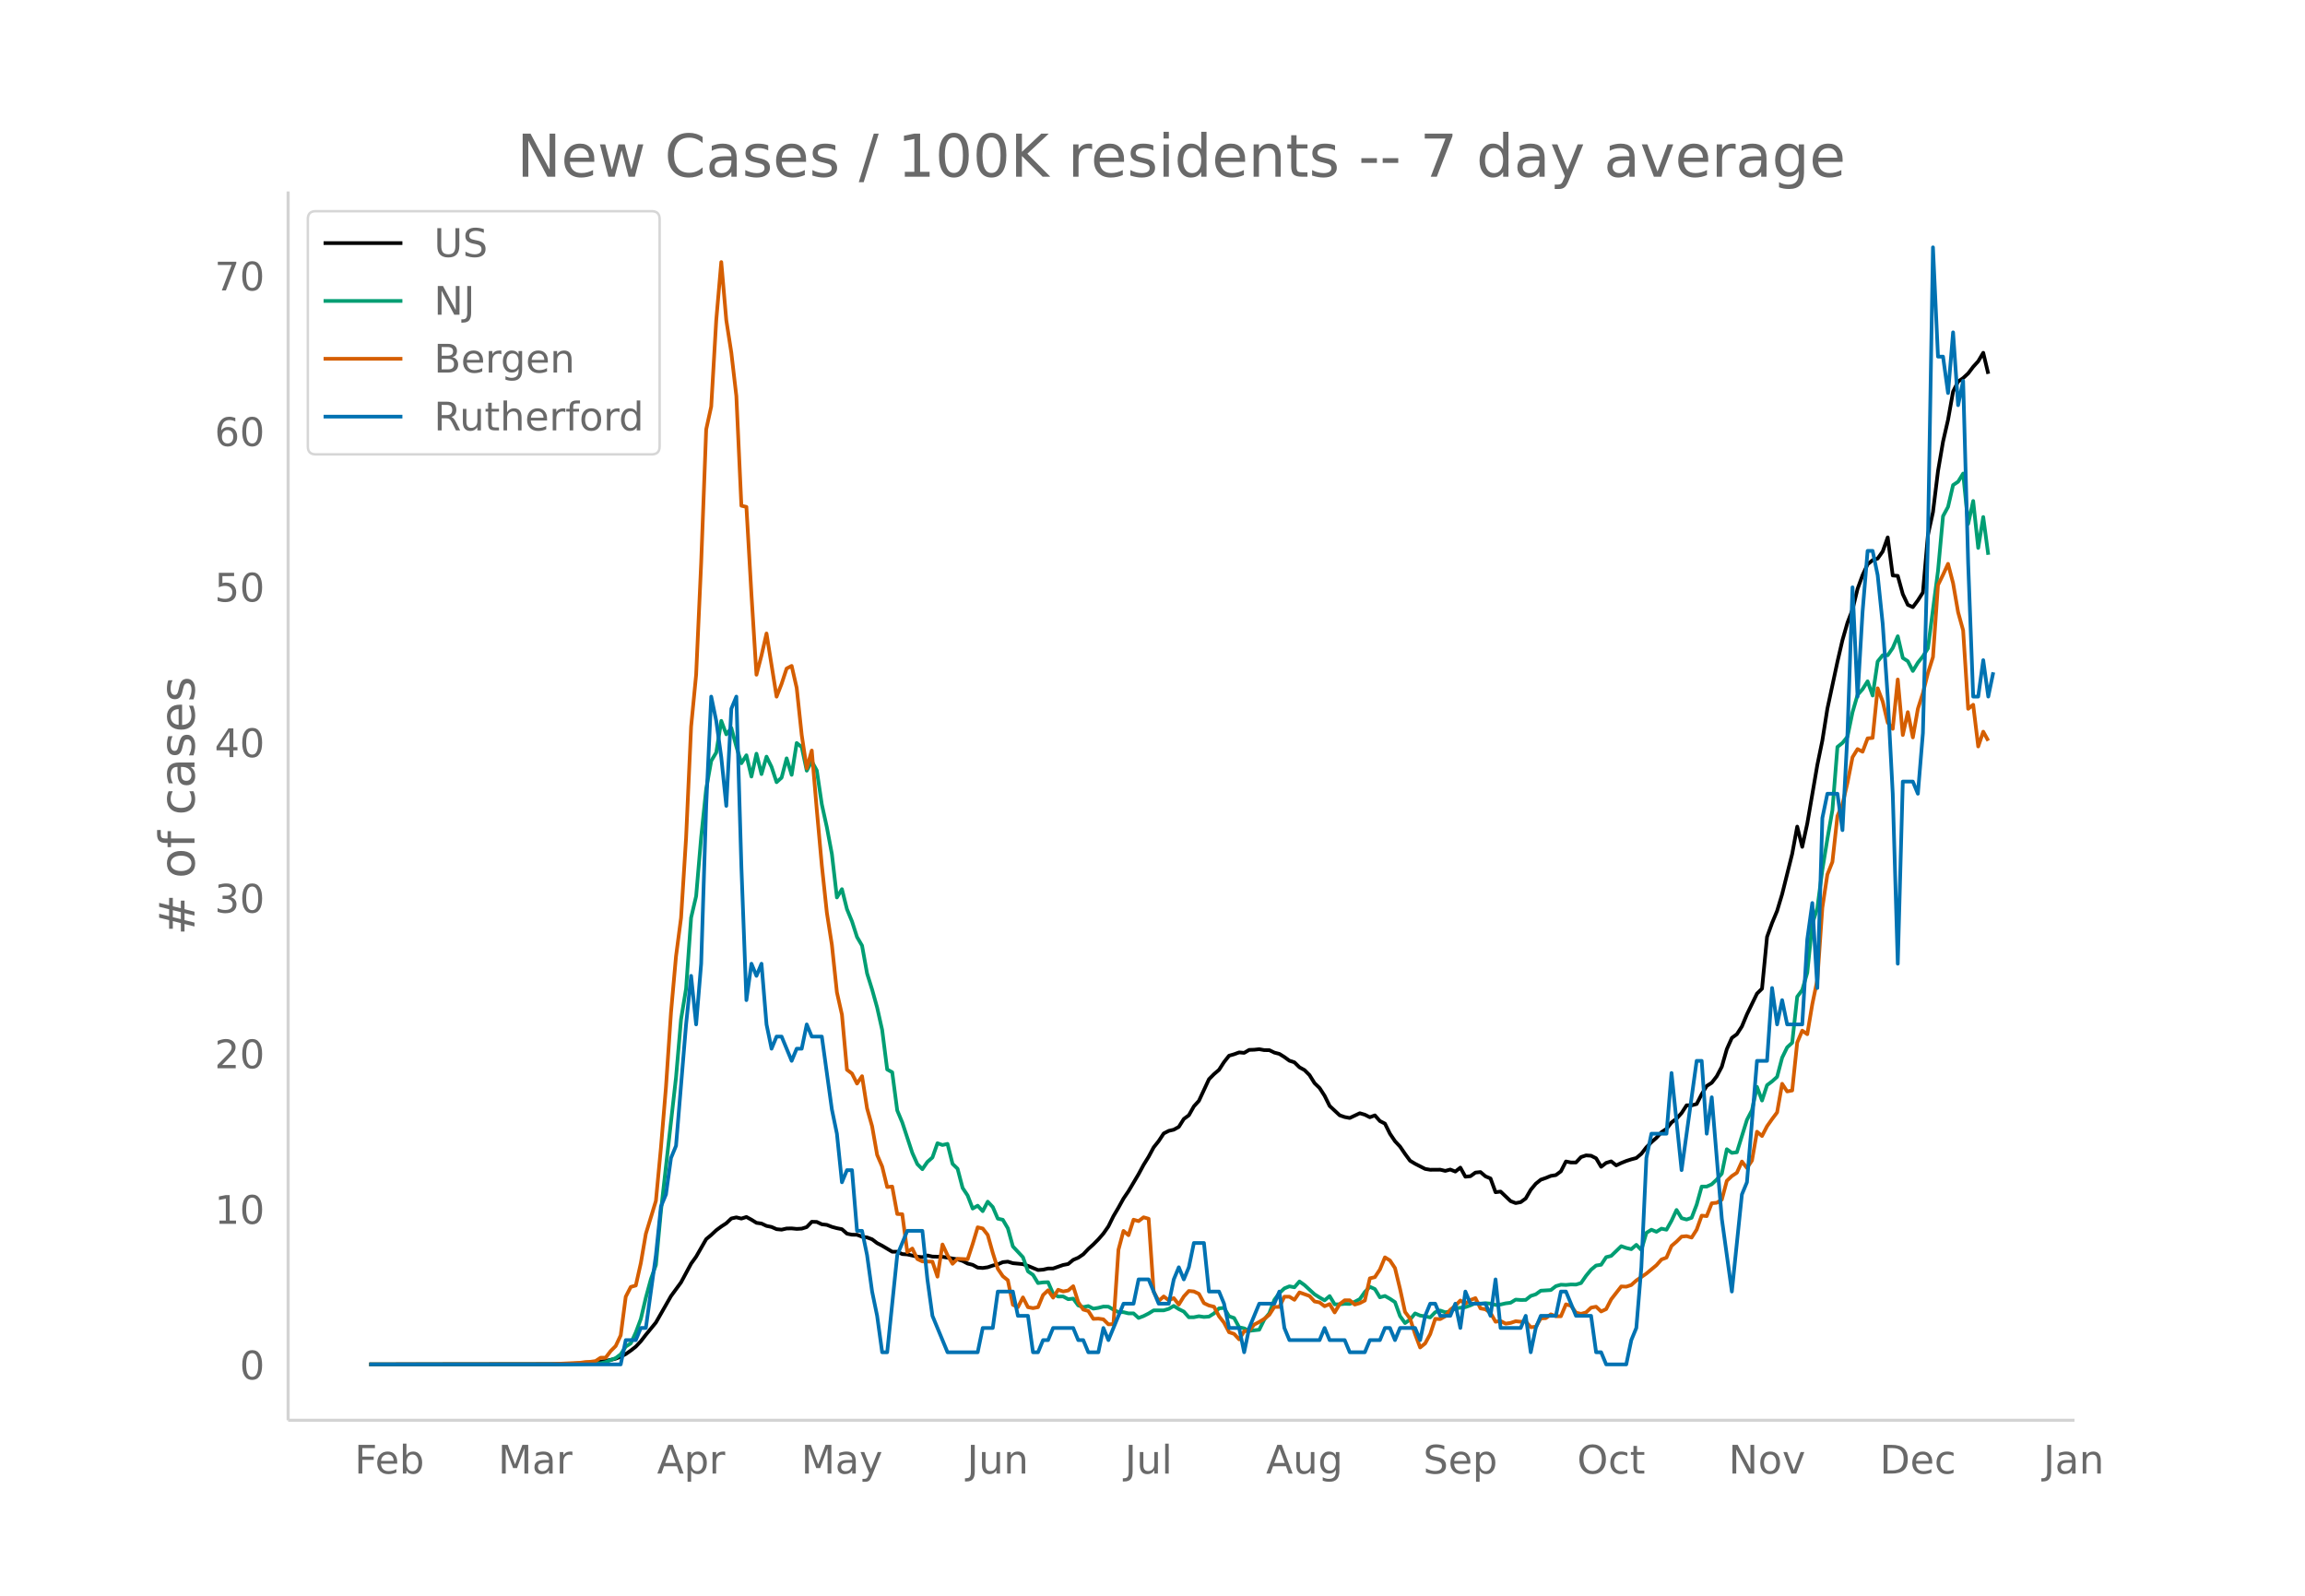 <svg height="864" viewBox="0 0 936 648" width="1248" xmlns="http://www.w3.org/2000/svg" xmlns:xlink="http://www.w3.org/1999/xlink"><defs><style>*{stroke-linecap:butt;stroke-linejoin:round}</style></defs><g id="figure_1"><path d="M0 648h936V0H0z" fill="#fff" id="patch_1"/><g id="axes_1"><path d="M117 576.72h725.4V77.76H117z" fill="none" id="patch_2"/><path clip-path="url(#p8ad9f55511)" d="M149.973 554.04l75.541-.1 10.208-.287 4.084-.28 6.125-.733 4.083-.928 2.041-.788 2.042-1.079 2.042-1.428 2.041-1.594 2.042-2.181 2.042-2.636 4.083-4.975 6.125-10.728 4.083-5.588 4.084-7.588 2.041-2.835 4.084-7.116 2.041-1.701 2.042-1.913 2.042-1.517 2.041-1.32 2.042-1.939 2.042-.454 2.041.492 2.042-.651 2.042 1.107 2.041 1.272 2.042.29 2.041.967 2.042.414 2.042.902 2.041.198 2.042-.469 2.042-.037 2.041.199 2.042-.108 2.042-.63 2.041-2.152 2.042.06 2.042.966 2.041.23 2.042.801 2.042.55 2.041.404 2.042 1.82 2.042.417 2.041.026 2.042.787 2.042.298 2.041.754 2.042 1.552 2.042 1.06 4.083 2.434 2.041-.013 2.042.966 2.042.141 4.083.916 2.042.203 2.041-.7 2.042.461 4.083.093 6.125 1.035 2.042.636 2.042 1.073 2.041.508 2.042 1.123 2.042.161 2.041-.295 2.042-.696 2.042-.503 2.041-.874 2.042-.205 2.042.626 4.083.385 2.042.708 4.083 1.687 2.041-.157 2.042-.464 2.042-.008 4.083-1.43 2.042-.392 2.041-1.682 2.042-.874 2.042-1.38 2.041-2.162 2.042-1.844 2.042-2.066 2.041-2.344 2.042-2.92 2.042-4.152 2.041-3.462 2.042-3.69 2.042-3.008 4.083-6.894 2.042-3.78 2.041-3.297 2.042-3.802 2.042-2.56 2.041-3.094 2.042-1.055 2.042-.474 2.041-1.13 2.042-3.227 2.041-1.499 2.042-3.612 2.042-2.249 4.083-8.775 2.042-2.064 2.041-1.75 2.042-3.16 2.042-2.583 2.041-.577 2.042-.754 2.042.184 2.041-1.203 2.042-.067 2.042-.214 2.041.375 2.042.013 2.042.987 2.041.529 2.042 1.276 2.042 1.486 2.041.666 2.042 2.013 2.042 1.136 2.041 2.031 2.042 3.27 2.042 1.97 2.041 3.157 2.042 4.125 4.083 3.81 2.042.71 2.041.379 4.084-1.937 2.041.6 2.042 1.03 2.042-.75 2.041 2.301 2.042 1.043 2.042 4.107 2.041 3.028 2.042 2.172 2.042 2.996 2.041 2.774 2.042 1.226 4.083 2.091 2.042.345 4.083-.032 2.042.484 2.042-.54 2.041.82 2.042-1.604 2.042 3.687 2.041-.194 2.042-1.482 2.041-.214 2.042 1.75 2.042.86 2.041 5.577 2.042-.263 4.083 3.89 2.042.79 2.042-.382 2.041-1.495 2.042-3.522 2.042-2.457 2.041-1.647 2.042-.705 2.042-.836 2.041-.327 2.042-1.53 2.042-3.994 2.041.409 2.042-.014 2.042-2.182 2.041-.688 2.042.143 2.042 1.038 2.041 3.44 2.042-1.574 2.041-.62 2.042 1.63 2.042-.97 2.041-.825 2.042-.658 2.042-.537 2.041-1.717 2.042-2.64 2.042-2.073 2.041-1.783 2.042-2.279 2.042-1.344 2.041-2.612 2.042-1.553 2.042-2.25 2.041-3.155 2.042.02 2.042-.554 2.041-3.977 2.042-3.34 2.042-1.305 2.041-2.645 2.042-3.87 2.042-7.14 2.041-4.568 2.042-1.493 2.042-3.17 2.041-4.897 4.083-8.427 2.042-2.005 2.042-21.02 2.041-5.654 2.042-4.885 2.042-6.808 4.083-16.376 2.042-11.054 2.041 8.207 2.042-9.46 4.083-23.771 2.042-9.932 2.042-12.914 4.083-19.064 2.042-8.807 2.041-7.101 2.042-5.298 2.042-8.386 2.041-5.595 2.042-4.41 2.042-1.668 2.041-.65 2.042-2.878 2.042-5.711 2.041 15.462 2.042.155 2.041 7.409 2.042 4.346 2.042.94 2.041-2.737 2.042-3.224 2.042-23.351 2.041-9.275 2.042-16.629 2.042-11.969 2.041-8.893 2.042-11.458 2.042-4.066 2.041-1.415 2.042-1.88 2.042-2.695 2.041-2.237 2.042-3.455 2.042 8.552h0" fill="none" stroke="#000" stroke-linecap="round" stroke-width="1.5" id="line2d_1"/><path clip-path="url(#p8ad9f55511)" d="M149.973 554.04l81.666-.061 8.167-.234 2.041-.203 2.042.03 2.042-.467 4.083-1.625 2.041-1.535 2.042-3.139 2.042-1.3 2.041-4.44 2.042-5.477 2.042-8.636 2.041-7.539 2.042-5.76 2.042-21.936 6.125-54.234 2.041-23.572 2.042-12.486 2.042-28.774 2.041-8.748 2.042-23.937 2.042-19.609 2.041-11.369 2.042-3.403 2.042-12.863 2.041 5.466 2.042-2.59 2.042 7.558 2.041 6.767 2.042-3.23 2.042 8.645 2.041-9.286 2.042 8.28 2.041-7.081 2.042 4.176 2.042 6.197 2.041-1.849 2.042-7.833 2.042 6.695 2.041-12.923 2.042 1.656 2.042 9.58 2.041-3.8 2.042 3.72 2.042 13.766 2.041 9.276 2.042 10.872 2.042 17.638 2.041-3.363 2.042 8.128 2.042 4.958 2.041 6.35 2.042 3.495 2.042 11.288 2.041 6.533 2.042 7.305 2.042 9.103 2.041 16.053 2.042 1.138 2.041 15.504 2.042 4.877 4.083 12.385 2.042 4.542 2.042 2.052 2.041-2.967 2.042-1.788 2.042-5.78 2.041.72 2.042-.467 2.042 8.118 2.041 1.981 2.042 7.793 2.042 3.068 2.041 5.304 2.042-1.158 2.042 2.215 2.041-3.851 2.042 2.164 2.042 4.724 2.041.458 2.042 3.464 2.042 7.366 4.083 4.37 2.042 5.75 2.041 1.422 2.042 3.333 2.041-.275 2.042-.081 2.042 4.653 2.041 1.179 2.042-.05 2.042 1.127 2.041-.244 2.042 2.774 2.042.67 2.041-.416 2.042 1.046 2.042-.325 2.041-.518 2.042.04 2.042 1.21 2.041 1.016 2.042.01 2.042.498 2.041-.01 2.042 1.859 2.042-.772 2.041-1.047 2.042-1.26h4.083l2.042-.61 2.042-1.208 2.041 1.3 2.042 1.016 2.041 2.306 2.042-.02 2.042-.406 2.041.305 2.042-.153 2.042-1.28 2.041-2.052 2.042-.224 2.042 3.434 2.041.691 2.042 3.76 2.042.446 2.041 1.016 4.084-.457 2.041-4.145 2.042-2.54 2.042-5.446 2.041-2.733 2.042-1.93 2.042-.834 2.041.387 2.042-2.358 2.042 1.463 4.083 3.75 2.042 1.29 2.041 1.158 2.042-1.727 2.041 3.353 2.042.01 2.042-.234 2.041.061 2.042-.894 2.042-1.077 2.041-2.865 2.042-2.134 2.042.915 2.041 3.363 2.042-.549 2.042 1.148 2.041 1.362 2.042 5.649 2.042 2.844 2.041-1.432 2.042-2.49 2.042.885 2.041.294 2.042.447 2.042-2.103 2.041-.69 2.042.71 2.042-.335 2.041-1.26 4.084-.487 2.041-.722 2.042-.924 2.041.244 2.042-.204 2.042.173 2.041.539 2.042-.183 2.042-.468 2.041-.254 2.042-1.26 2.042.143 2.041-.02 2.042-1.616 2.042-.66 2.041-1.474 4.084-.254 2.041-1.585 2.042-.589 2.042.102 2.041-.204 2.042.051 2.042-.62 2.041-2.936 2.042-2.489 2.042-1.697 2.041-.305 2.042-3.088 2.041-.508 4.084-3.952 2.041.731 2.042.488 2.042-1.758 2.041 2.073 2.042-6.95 2.042-1.27 2.041.843 2.042-1.27 2.042.427 2.041-3.647 2.042-4.37 2.042 3.323 2.041.559 2.042-.711 2.042-5.324 2.041-7.346h2.042l2.042-.935 2.041-1.94 2.042-2.388 2.042-9.906 2.041 1.484 2.042-.244 4.083-13.158 2.042-3.942 2.041-9.459 2.042 5.548 2.042-6.239 2.041-1.544 2.042-1.839 2.042-7.782 2.041-4.186 2.042-1.88 2.042-18.684 2.041-2.744 2.042-7.01 2.042-19.802 2.041-6.431 2.042-15.535 2.042-12.558 2.041-11.694 2.042-25.654 2.042-1.636 2.041-2.53 2.042-9.937 2.042-7.02 2.041-2.327 2.042-3.21 2.042 5.79 2.041-13.837 2.042-2.53 2.042.01 2.041-2.956 2.042-4.766 2.041 8.81 2.042 1.31 2.042 3.972 2.041-3.363 2.042-2.58 2.042-3.251 4.083-31.395 2.042-22.26 2.041-3.79 2.042-8.84 2.042-1.371 2.041-3.323 2.042 20.453 2.042-9.307 2.041 19.06 2.042-12.547 2.042 15.341h0" fill="none" stroke="#009e73" stroke-linecap="round" stroke-width="1.5" id="line2d_2"/><path clip-path="url(#p8ad9f55511)" d="M149.973 554.04l73.5-.097 12.25-.58 2.04-.291 2.043-.097 2.041-.29 2.042-1.356h2.042l2.041-2.71 2.042-2.033 2.041-4.356 2.042-15.683 2.042-3.969 2.041-.58 2.042-9.1 2.042-11.907 4.083-13.36 2.042-21.587 2.041-24.588 2.042-30.3 2.042-22.846 2.041-15.586 2.042-32.43 2.042-45.207 2.041-21.104 2.042-45.304 2.042-54.308 2.041-9.293 2.042-35.044 2.042-23.62 2.041 23.62 2.042 13.166 2.042 17.618 2.041 44.53 2.042.485 2.042 35.527 2.041 32.623 2.042-7.84 2.041-8.907 4.084 25.653 2.041-5.227 2.042-6.196 2.042-1.064 2.041 8.906 2.042 19.167 2.042 13.553 2.041-7.26 2.042 24.104 2.042 22.555 2.041 19.168 2.042 13.068 2.042 19.265 2.041 9.1 2.042 22.361 2.042 1.549 2.041 4.066 2.042-3.001 2.042 13.069 2.041 7.26 2.042 11.616 2.042 4.744 2.041 8.325 2.042-.193 2.041 11.132 2.042.097 2.042 15.392 2.041-1.452 2.042 4.26 2.042.967 4.083.097 2.042 6.099 2.041-13.069 2.042 4.356 2.042 3.485 2.041-2.033 4.084.194 2.041-6.195 2.042-6.777 2.042.484 2.041 2.614 2.042 7.26 2.042 6.486 2.041 3.001 2.042 1.646 2.042 9.97 2.041.969 2.042-3.97 2.042 3.97 2.041.387 2.042-.387 2.041-4.937 2.042-1.936 2.042 3 2.041-3.194 2.042.678 2.042-.388 2.041-1.742 2.042 6.486 2.042 3 2.041.582 2.042 3.194 2.042-.097 2.041.29 2.042 2.034 2.042-.097 2.041-30.203 2.042-7.648 2.042 1.743 2.041-6.293 2.042.581 2.042-1.549 2.041.581 2.042 29.622 2.042 3.776 2.041-1.84 2.042 1.55 2.042-.872 2.041 2.614 2.042-3.291 2.041-2.227 2.042.194 2.042.968 2.041 3.775 2.042.968 2.042.484 2.041 3.872 2.042 2.614 2.042 3.872 2.041.678 2.042 2.226 2.042-3.29 2.041-.194 2.042-2.517 2.042-1.065 2.041-1.259 2.042-1.645 2.042-3.195h2.041l2.042-4.163h2.042l2.041 1.259 2.042-3.001 4.083 1.452 2.042 2.226 2.042.388 2.041 1.549 2.042-.872 2.041 3.389 2.042-3.389 2.042-1.549h2.041l2.042 1.743 2.042-.58 2.041-1.066 2.042-9.003 2.042-.484 2.041-3.097 2.042-4.937 2.042 1.258 2.041 3.098 2.042 8.422 2.042 9.39 2.041 2.71 2.042 6.293 2.042 5.42 2.041-1.645 2.042-3.775 2.042-6.196 2.041.097 2.042-1.162 2.042-2.613 2.041-1.646 2.042-2.13 2.042 1.259 2.041-1.452 2.042-.775 2.041 4.163 2.042.387 2.042 1.452 2.041 3.582 2.042-.29 2.042 1.064 2.041-.29 2.042-.678 2.042.194 2.041-.097 2.042 2.323 2.042-.193 2.041-3.388 2.042-.097 2.042-1.549 2.041.774h2.042l2.042-4.84 2.041.581 2.042 2.807 2.042.484 2.041-.58 2.042-1.937 2.042-.387 2.041 1.936 2.042-.968 2.041-3.969 4.084-5.227 2.041.097 2.042-.678 2.042-1.84 4.083-2.807 4.083-3.388 2.042-2.323 2.042-.775 2.041-4.743 2.042-1.743 2.042-2.032 2.041-.194 2.042.58 2.042-3.194 2.041-5.711 2.042.193 2.042-5.227 2.041-.194 2.042-1.258 2.042-7.648 2.041-1.936 2.042-1.355 2.042-4.55 2.041 2.614 2.042-3.001 2.041-11.714 2.042 1.743 2.042-3.97 2.041-2.903 2.042-2.71 2.042-11.617 2.041 3.097 2.042-.387 2.042-19.458 2.041-4.84 2.042 1.452 2.042-12.197 2.041-9.874 2.042-29.332 2.042-13.456 2.041-5.13 2.042-18.587 2.042-4.84 2.041-8.713 2.042-10.358 2.042-3.292 2.041 1.065 2.042-5.42 2.042-.194 2.041-20.136 2.042 5.324 2.042 8.616 2.041 2.517 2.042-20.039 2.041 22.556 2.042-9.293 2.042 10.261 2.041-11.617 2.042-6.389 2.042-8.131 2.041-6.486 2.042-29.235 2.042-4.163 2.041-4.453 2.042 7.841 2.042 11.81 2.041 7.358 2.042 31.848 2.042-1.645 2.041 16.94 2.042-6.001 2.042 3.678h0" fill="none" stroke="#d55e00" stroke-linecap="round" stroke-width="1.5" id="line2d_3"/><path clip-path="url(#p8ad9f55511)" d="M149.973 554.04h102.082l2.042-9.86h4.083l2.042-4.931h2.042l4.083-29.583 2.042-19.722 2.041-4.93 2.042-14.791 2.042-4.93 4.083-49.305 2.042-19.722 2.041 19.722 2.042-24.652 2.042-64.096 2.041-44.374 2.042 9.861 2.042 14.791 2.041 19.722 2.042-39.443 2.042-4.93 2.041 69.025 2.042 54.235 2.042-14.791 2.041 4.93 2.042-4.93 2.041 24.652 2.042 9.86 2.042-4.93h2.041l4.084 9.861 2.041-4.93h2.042l2.042-9.861 2.041 4.93h4.084l4.083 29.583 2.042 9.86 2.041 19.722 2.042-4.93h2.042l2.041 24.652h2.042l2.042 9.861 2.041 14.791 2.042 9.861 2.042 14.792h2.041l4.083-39.444 4.084-9.86h6.125l2.041 19.721 2.042 14.791 6.125 14.792h12.25l2.042-9.861h4.083l2.042-14.792h6.125l2.041 9.861h4.084l2.041 14.792h2.042l2.041-4.93h2.042l2.042-4.931h8.166l2.042 4.93h2.042l2.041 4.93h4.084l2.041-9.86 2.042 4.93 6.125-14.791h4.083l2.042-9.861h4.083l4.084 9.86h4.083l2.042-9.86 2.041-4.93 2.042 4.93 2.041-4.93 2.042-9.861h4.083l2.042 19.721h4.083l2.042 4.93 2.042 9.862h4.083l2.042 9.86 2.041-9.86 4.084-9.861h6.125l2.041-4.93 2.042 14.79 2.042 4.931h12.25l2.041-4.93 2.042 4.93h6.125l2.041 4.93h6.125l2.042-4.93h4.083l2.042-4.93h2.042l2.041 4.93 2.042-4.93h6.125l2.042 4.93 2.041-9.86 2.042-4.931h2.042l2.041 4.93h4.084l2.041-4.93 2.042 9.86 2.042-14.79 2.041 4.93h6.125l2.042 4.93 2.041-14.791 2.042 19.722h8.167l2.041-4.93 2.042 14.79 2.042-9.86 2.041-4.93h6.125l2.042-9.862h2.042l4.083 9.861h6.125l2.042 14.792h2.041l2.042 4.93h8.166l2.042-9.86 2.042-4.931 2.041-24.652 2.042-44.374 2.042-9.861h6.125l2.041-24.652 4.084 39.443 6.125-44.374h2.041l2.042 29.583 2.042-14.792 4.083 49.305 4.083 29.582 4.084-39.443 2.041-4.93 4.083-49.305h4.084l2.041-29.582 2.042 14.79 2.042-9.86 2.041 9.86h6.125l2.042-34.512 2.042-14.792 2.041 34.514 2.042-69.027 2.042-9.86h4.083l2.042 14.79 2.041-39.443 2.042-59.165 2.042 44.374 2.041-34.513 2.042-24.652h2.042l2.041 9.86 2.042 19.722 2.042 29.583 2.041 39.444 2.042 69.026 2.041-73.957h4.084l2.041 4.93 2.042-24.652 2.042-78.887 2.041-118.33 2.042 44.374h2.042l2.041 14.791 2.042-24.652 2.042 29.583 2.041-9.861 2.042 73.956 2.042 54.235h2.041l2.042-14.791 2.042 14.791 2.041-9.86h0" fill="none" stroke="#0072b2" stroke-linecap="round" stroke-width="1.5" id="line2d_4"/><path d="M117 576.72V77.76" fill="none" stroke="#d3d3d3" stroke-linecap="square" stroke-width="1.25" id="patch_3"/><path d="M117 576.72h725.4" fill="none" stroke="#d3d3d3" stroke-linecap="square" stroke-width="1.25" id="patch_4"/><g id="matplotlib.axis_1"><g id="xtick_1"><g transform="matrix(.16 0 0 -.16 143.977 598.378)" fill="#696969" id="text_1"><defs><path d="M9.813 72.906h41.89v-8.312H19.672V43.109h28.906v-8.297H19.672V0h-9.86z" id="DejaVuSans-70"/><path d="M56.203 29.594v-4.39H14.891q.593-9.282 5.593-14.142 5-4.859 13.938-4.859 5.172 0 10.031 1.266 4.86 1.265 9.656 3.812v-8.5Q49.266.734 44.187-.344 39.11-1.422 33.892-1.422q-13.094 0-20.735 7.61-7.64 7.625-7.64 20.625 0 13.421 7.25 21.296Q20.016 56 32.328 56q11.031 0 17.453-7.11 6.422-7.093 6.422-19.296zm-8.984 2.64q-.094 7.36-4.125 11.75-4.032 4.407-10.672 4.407-7.516 0-12.031-4.25-4.516-4.25-5.203-11.97z" id="DejaVuSans-101"/><path d="M48.688 27.297q0 9.906-4.079 15.547-4.078 5.64-11.203 5.64-7.14 0-11.218-5.64-4.079-5.64-4.079-15.547 0-9.906 4.078-15.547 4.079-5.64 11.22-5.64 7.124 0 11.202 5.64t4.078 15.547zM18.108 46.39q2.844 4.875 7.157 7.234Q29.594 56 35.594 56q9.968 0 16.187-7.906 6.235-7.907 6.235-20.797T51.78 6.484q-6.218-7.906-16.187-7.906-6 0-10.328 2.375-4.313 2.375-7.157 7.25V0H9.08v75.984h9.03z" id="DejaVuSans-98"/></defs><use xlink:href="#DejaVuSans-70"/><use x="52.02" xlink:href="#DejaVuSans-101"/><use x="113.543" xlink:href="#DejaVuSans-98"/></g></g><g id="xtick_2"><g transform="matrix(.16 0 0 -.16 202.254 598.378)" fill="#696969" id="text_2"><defs><path d="M9.813 72.906h14.703l18.593-49.61 18.703 49.61h14.704V0H66.89v64.016l-18.797-50h-9.907l-18.796 50V0H9.813z" id="DejaVuSans-77"/><path d="M34.281 27.484q-10.89 0-15.093-2.484-4.204-2.484-4.204-8.5 0-4.781 3.157-7.594 3.156-2.797 8.562-2.797 7.485 0 12 5.297 4.516 5.297 4.516 14.078v2zm17.922 3.72V0H43.22v8.297Q40.14 3.328 35.547.953q-4.594-2.375-11.234-2.375-8.391 0-13.36 4.719Q6 8.016 6 15.922q0 9.219 6.172 13.906 6.187 4.688 18.437 4.688h12.61v.89q0 6.203-4.078 9.594-4.078 3.39-11.453 3.39-4.688 0-9.141-1.124-4.438-1.125-8.531-3.375v8.312q4.921 1.906 9.562 2.844 4.64.953 9.031.953 11.875 0 17.735-6.156 5.86-6.14 5.86-18.64z" id="DejaVuSans-97"/><path d="M41.11 46.297q-1.516.875-3.297 1.281Q36.03 48 33.89 48q-7.625 0-11.703-4.953-4.079-4.953-4.079-14.234V0H9.08v54.688h9.03v-8.5q2.844 4.984 7.375 7.39Q30.031 56 36.531 56q.922 0 2.047-.125 1.125-.11 2.484-.36z" id="DejaVuSans-114"/></defs><use xlink:href="#DejaVuSans-77"/><use x="86.279" xlink:href="#DejaVuSans-97"/><use x="147.559" xlink:href="#DejaVuSans-114"/></g></g><g id="xtick_3"><g transform="matrix(.16 0 0 -.16 266.799 598.378)" fill="#696969" id="text_3"><defs><path d="M34.188 63.188L20.797 26.906h26.812zm-5.579 9.718h11.188L67.578 0h-10.25l-6.64 18.703h-32.86L11.188 0H.78z" id="DejaVuSans-65"/><path d="M18.11 8.203v-29H9.077v75.484h9.031v-8.296q2.844 4.875 7.157 7.234Q29.594 56 35.594 56q9.968 0 16.187-7.906 6.235-7.907 6.235-20.797T51.78 6.484q-6.218-7.906-16.187-7.906-6 0-10.328 2.375-4.313 2.375-7.157 7.25zm30.578 19.094q0 9.906-4.079 15.547-4.078 5.64-11.203 5.64-7.14 0-11.218-5.64-4.079-5.64-4.079-15.547 0-9.906 4.078-15.547 4.079-5.64 11.22-5.64 7.124 0 11.202 5.64t4.078 15.547z" id="DejaVuSans-112"/></defs><use xlink:href="#DejaVuSans-65"/><use x="68.408" xlink:href="#DejaVuSans-112"/><use x="131.885" xlink:href="#DejaVuSans-114"/></g></g><g id="xtick_4"><g transform="matrix(.16 0 0 -.16 325.348 598.378)" fill="#696969" id="text_4"><defs><path d="M32.172-5.078q-3.797-9.766-7.422-12.735-3.61-2.984-9.656-2.984H7.906v7.516h5.282q3.703 0 5.75 1.765Q21-9.766 23.483-3.219l1.61 4.094-22.11 53.813H12.5l17.094-42.766 17.093 42.766h9.516z" id="DejaVuSans-121"/></defs><use xlink:href="#DejaVuSans-77"/><use x="86.279" xlink:href="#DejaVuSans-97"/><use x="147.559" xlink:href="#DejaVuSans-121"/></g></g><g id="xtick_5"><g transform="matrix(.16 0 0 -.16 392.68 598.378)" fill="#696969" id="text_5"><defs><path d="M9.813 72.906h9.859V5.078q0-13.187-5-19.14-5-5.954-16.094-5.954h-3.75v8.297h3.078q6.531 0 9.219 3.672Q9.813-4.39 9.813 5.078z" id="DejaVuSans-74"/><path d="M8.5 21.578v33.11h8.984V21.922q0-7.766 3.016-11.656 3.031-3.875 9.094-3.875 7.265 0 11.484 4.64 4.234 4.64 4.234 12.656v31h8.985V0h-8.984v8.406Q42.047 3.422 37.718 1q-4.313-2.422-10.032-2.422-9.421 0-14.312 5.86Q8.5 10.296 8.5 21.578zM31.11 56z" id="DejaVuSans-117"/><path d="M54.89 33.016V0h-8.984v32.719q0 7.765-3.031 11.61-3.031 3.858-9.078 3.858-7.281 0-11.484-4.64-4.204-4.625-4.204-12.64V0H9.08v54.688h9.03v-8.5q3.235 4.937 7.594 7.374Q30.078 56 35.797 56q9.422 0 14.25-5.828 4.844-5.828 4.844-17.156z" id="DejaVuSans-110"/></defs><use xlink:href="#DejaVuSans-74"/><use x="29.492" xlink:href="#DejaVuSans-117"/><use x="92.871" xlink:href="#DejaVuSans-110"/></g></g><g id="xtick_6"><g transform="matrix(.16 0 0 -.16 456.777 598.378)" fill="#696969" id="text_6"><defs><path d="M9.422 75.984h8.984V0H9.422z" id="DejaVuSans-108"/></defs><use xlink:href="#DejaVuSans-74"/><use x="29.492" xlink:href="#DejaVuSans-117"/><use x="92.871" xlink:href="#DejaVuSans-108"/></g></g><g id="xtick_7"><g transform="matrix(.16 0 0 -.16 514.1 598.378)" fill="#696969" id="text_7"><defs><path d="M45.406 27.984q0 9.766-4.031 15.125-4.016 5.375-11.297 5.375-7.219 0-11.25-5.375-4.031-5.359-4.031-15.125 0-9.718 4.031-15.093t11.25-5.375q7.281 0 11.297 5.375 4.031 5.375 4.031 15.093zm8.985-21.203q0-13.953-6.203-20.765Q42-20.797 29.203-20.797q-4.734 0-8.937.703-4.203.703-8.157 2.172v8.735q3.954-2.141 7.813-3.157 3.86-1.031 7.86-1.031 8.843 0 13.234 4.61 4.39 4.609 4.39 13.937v4.453q-2.781-4.844-7.125-7.234Q33.938 0 27.875 0 17.828 0 11.672 7.656q-6.156 7.672-6.156 20.328 0 12.688 6.156 20.344Q17.828 56 27.875 56q6.063 0 10.406-2.39 4.344-2.391 7.125-7.22v8.297h8.985z" id="DejaVuSans-103"/></defs><use xlink:href="#DejaVuSans-65"/><use x="68.408" xlink:href="#DejaVuSans-117"/><use x="131.787" xlink:href="#DejaVuSans-103"/></g></g><g id="xtick_8"><g transform="matrix(.16 0 0 -.16 577.932 598.378)" fill="#696969" id="text_8"><defs><path d="M53.516 70.516V60.89q-5.61 2.687-10.594 4-4.984 1.328-9.625 1.328-8.047 0-12.422-3.125t-4.375-8.89q0-4.845 2.906-7.313 2.907-2.453 11.016-3.97l5.953-1.218q11.031-2.11 16.281-7.406 5.25-5.297 5.25-14.172 0-10.61-7.11-16.078-7.093-5.469-20.812-5.469-5.172 0-11.015 1.172Q13.14.922 6.89 3.219v10.156q6-3.36 11.765-5.078 5.766-1.703 11.328-1.703 8.438 0 13.032 3.312 4.593 3.328 4.593 9.485 0 5.359-3.297 8.39-3.296 3.032-10.812 4.547L27.484 33.5q-11.03 2.188-15.968 6.875-4.922 4.688-4.922 13.047 0 9.672 6.812 15.234 6.813 5.563 18.766 5.563 5.14 0 10.453-.938 5.328-.922 10.89-2.765z" id="DejaVuSans-83"/></defs><use xlink:href="#DejaVuSans-83"/><use x="63.477" xlink:href="#DejaVuSans-101"/><use x="125" xlink:href="#DejaVuSans-112"/></g></g><g id="xtick_9"><g transform="matrix(.16 0 0 -.16 640.429 598.378)" fill="#696969" id="text_9"><defs><path d="M39.406 66.219q-10.75 0-17.078-8.016-6.312-8-6.312-21.828 0-13.766 6.312-21.781 6.328-8 17.078-8 10.735 0 17.016 8 6.281 8.015 6.281 21.781 0 13.828-6.281 21.828-6.281 8.016-17.016 8.016zm0 8q15.328 0 24.5-10.281 9.188-10.282 9.188-27.563 0-17.234-9.188-27.516-9.172-10.28-24.5-10.28-15.375 0-24.593 10.25-9.204 10.265-9.204 27.546t9.204 27.563q9.218 10.28 24.593 10.28z" id="DejaVuSans-79"/><path d="M48.781 52.594v-8.407q-3.812 2.11-7.64 3.157-3.828 1.047-7.735 1.047-8.75 0-13.593-5.547-4.829-5.532-4.829-15.547 0-10.016 4.829-15.563 4.843-5.53 13.593-5.53 3.907 0 7.735 1.046 3.828 1.047 7.64 3.156V2.094Q45.016.344 40.984-.531q-4.015-.89-8.562-.89-12.36 0-19.64 7.765-7.266 7.765-7.266 20.953 0 13.375 7.343 21.031Q20.22 56 33.016 56q4.14 0 8.093-.86 3.953-.843 7.672-2.546z" id="DejaVuSans-99"/><path d="M18.313 70.219V54.688h18.5v-6.985h-18.5V18.016q0-6.688 1.828-8.594 1.828-1.906 7.453-1.906h9.218V0h-9.218q-10.407 0-14.36 3.875-3.953 3.89-3.953 14.14v29.688H2.687v6.984h6.594V70.22z" id="DejaVuSans-116"/></defs><use xlink:href="#DejaVuSans-79"/><use x="78.711" xlink:href="#DejaVuSans-99"/><use x="133.691" xlink:href="#DejaVuSans-116"/></g></g><g id="xtick_10"><g transform="matrix(.16 0 0 -.16 701.938 598.378)" fill="#696969" id="text_10"><defs><path d="M9.813 72.906h13.28l32.329-60.984v60.984h9.562V0h-13.28L19.39 60.984V0H9.813z" id="DejaVuSans-78"/><path d="M30.61 48.39q-7.22 0-11.422-5.64-4.204-5.64-4.204-15.453 0-9.813 4.172-15.453 4.188-5.64 11.453-5.64 7.188 0 11.375 5.655 4.203 5.672 4.203 15.438 0 9.719-4.203 15.406-4.187 5.688-11.375 5.688zm0 7.61q11.718 0 18.406-7.625 6.703-7.61 6.703-21.078 0-13.422-6.703-21.078-6.688-7.64-18.407-7.64-11.765 0-18.437 7.64-6.656 7.656-6.656 21.078 0 13.469 6.656 21.078Q18.844 56 30.609 56z" id="DejaVuSans-111"/><path d="M2.984 54.688H12.5L29.594 8.797l17.093 45.89h9.516L35.687 0H23.485z" id="DejaVuSans-118"/></defs><use xlink:href="#DejaVuSans-78"/><use x="74.805" xlink:href="#DejaVuSans-111"/><use x="135.986" xlink:href="#DejaVuSans-118"/></g></g><g id="xtick_11"><g transform="matrix(.16 0 0 -.16 763.321 598.378)" fill="#696969" id="text_11"><defs><path d="M19.672 64.797V8.109h11.922q15.093 0 22.093 6.829 7 6.843 7 21.593 0 14.64-7 21.453-7 6.813-22.093 6.813zm-9.86 8.11h20.266q21.188 0 31.094-8.813 9.922-8.813 9.922-27.563 0-18.86-9.969-27.703Q51.172 0 30.078 0H9.813z" id="DejaVuSans-68"/></defs><use xlink:href="#DejaVuSans-68"/><use x="77.002" xlink:href="#DejaVuSans-101"/><use x="138.525" xlink:href="#DejaVuSans-99"/></g></g><g id="xtick_12"><g transform="matrix(.16 0 0 -.16 829.761 598.378)" fill="#696969" id="text_12"><use xlink:href="#DejaVuSans-74"/><use x="29.492" xlink:href="#DejaVuSans-97"/><use x="90.771" xlink:href="#DejaVuSans-110"/></g></g></g><g id="matplotlib.axis_2"><g id="ytick_1"><g transform="matrix(.16 0 0 -.16 97.32 560.119)" fill="#696969" id="text_13"><defs><path d="M31.781 66.406q-7.61 0-11.453-7.5Q16.5 51.422 16.5 36.375q0-14.984 3.828-22.484 3.844-7.5 11.453-7.5 7.672 0 11.5 7.5 3.844 7.5 3.844 22.484 0 15.047-3.844 22.531-3.828 7.5-11.5 7.5zm0 7.813q12.266 0 18.735-9.703 6.468-9.688 6.468-28.141 0-18.406-6.468-28.11-6.47-9.687-18.735-9.687-12.25 0-18.718 9.688-6.47 9.703-6.47 28.109 0 18.453 6.47 28.14Q19.53 74.22 31.78 74.22z" id="DejaVuSans-48"/></defs><use xlink:href="#DejaVuSans-48"/></g></g><g id="ytick_2"><g transform="matrix(.16 0 0 -.16 87.14 496.95)" fill="#696969" id="text_14"><defs><path d="M12.406 8.297h16.11v55.625l-17.532-3.516v8.985l17.438 3.515h9.86V8.296H54.39V0H12.406z" id="DejaVuSans-49"/></defs><use xlink:href="#DejaVuSans-49"/><use x="63.623" xlink:href="#DejaVuSans-48"/></g></g><g id="ytick_3"><g transform="matrix(.16 0 0 -.16 87.14 433.78)" fill="#696969" id="text_15"><defs><path d="M19.188 8.297h34.421V0H7.33v8.297q5.609 5.812 15.296 15.594 9.703 9.797 12.188 12.64 4.734 5.313 6.609 9 1.89 3.688 1.89 7.25 0 5.813-4.078 9.469-4.078 3.672-10.625 3.672-4.64 0-9.797-1.61-5.14-1.609-11-4.89v9.969Q13.767 71.78 18.938 73q5.188 1.219 9.485 1.219 11.328 0 18.062-5.672 6.735-5.656 6.735-15.125 0-4.5-1.688-8.531-1.672-4.016-6.125-9.485-1.218-1.422-7.765-8.187-6.532-6.766-18.453-18.922z" id="DejaVuSans-50"/></defs><use xlink:href="#DejaVuSans-50"/><use x="63.623" xlink:href="#DejaVuSans-48"/></g></g><g id="ytick_4"><g transform="matrix(.16 0 0 -.16 87.14 370.611)" fill="#696969" id="text_16"><defs><path d="M40.578 39.313Q47.656 37.797 51.625 33q3.984-4.781 3.984-11.813 0-10.78-7.422-16.703-7.421-5.906-21.093-5.906-4.578 0-9.438.906-4.86.907-10.031 2.72v9.515q4.094-2.39 8.969-3.61 4.89-1.218 10.218-1.218 9.266 0 14.125 3.656 4.86 3.656 4.86 10.64 0 6.454-4.516 10.079-4.515 3.64-12.562 3.64h-8.5v8.11h8.89q7.266 0 11.125 2.906 3.86 2.906 3.86 8.375 0 5.61-3.985 8.61-3.968 3.015-11.39 3.015-4.063 0-8.703-.89-4.641-.876-10.203-2.72v8.782q5.624 1.562 10.53 2.344 4.907.78 9.25.78 11.235 0 17.766-5.109 6.547-5.093 6.547-13.78 0-6.063-3.468-10.235-3.47-4.172-9.86-5.782z" id="DejaVuSans-51"/></defs><use xlink:href="#DejaVuSans-51"/><use x="63.623" xlink:href="#DejaVuSans-48"/></g></g><g id="ytick_5"><g transform="matrix(.16 0 0 -.16 87.14 307.442)" fill="#696969" id="text_17"><defs><path d="M37.797 64.313L12.89 25.39h24.906zm-2.594 8.593H47.61V25.391h10.407v-8.203H47.609V0h-9.812v17.188H4.89v9.515z" id="DejaVuSans-52"/></defs><use xlink:href="#DejaVuSans-52"/><use x="63.623" xlink:href="#DejaVuSans-48"/></g></g><g id="ytick_6"><g transform="matrix(.16 0 0 -.16 87.14 244.273)" fill="#696969" id="text_18"><defs><path d="M10.797 72.906h38.719v-8.312H19.828v-17.86q2.14.735 4.281 1.094 2.157.36 4.313.36 12.203 0 19.328-6.688 7.14-6.688 7.14-18.11 0-11.765-7.328-18.296-7.328-6.516-20.656-6.516-4.593 0-9.36.781-4.75.782-9.827 2.344v9.922q4.39-2.39 9.078-3.563 4.687-1.171 9.906-1.171 8.453 0 13.375 4.437 4.938 4.438 4.938 12.063 0 7.609-4.938 12.047-4.922 4.453-13.375 4.453-3.953 0-7.89-.875-3.922-.875-8.016-2.735z" id="DejaVuSans-53"/></defs><use xlink:href="#DejaVuSans-53"/><use x="63.623" xlink:href="#DejaVuSans-48"/></g></g><g id="ytick_7"><g transform="matrix(.16 0 0 -.16 87.14 181.103)" fill="#696969" id="text_19"><defs><path d="M33.016 40.375q-6.641 0-10.532-4.547-3.875-4.531-3.875-12.437 0-7.86 3.875-12.438 3.891-4.562 10.532-4.562 6.64 0 10.515 4.562 3.875 4.578 3.875 12.438 0 7.906-3.875 12.437-3.875 4.547-10.515 4.547zm19.578 30.922v-8.984q-3.719 1.75-7.5 2.671-3.782.938-7.5.938-9.766 0-14.922-6.594-5.14-6.594-5.875-19.922 2.875 4.25 7.219 6.516 4.359 2.266 9.578 2.266 10.984 0 17.36-6.672 6.374-6.657 6.374-18.125 0-11.235-6.64-18.032-6.641-6.78-17.672-6.78-12.657 0-19.344 9.687-6.688 9.703-6.688 28.109 0 17.281 8.204 27.563 8.203 10.28 22.015 10.28 3.719 0 7.5-.734t7.89-2.187z" id="DejaVuSans-54"/></defs><use xlink:href="#DejaVuSans-54"/><use x="63.623" xlink:href="#DejaVuSans-48"/></g></g><g id="ytick_8"><g transform="matrix(.16 0 0 -.16 87.14 117.934)" fill="#696969" id="text_20"><defs><path d="M8.203 72.906h46.875v-4.203L28.61 0H18.312L43.22 64.594H8.203z" id="DejaVuSans-55"/></defs><use xlink:href="#DejaVuSans-55"/><use x="63.623" xlink:href="#DejaVuSans-48"/></g></g><g transform="matrix(0 -.2 -.2 0 78.98 379.813)" fill="#696969" id="text_21"><defs><path d="M51.125 44H36.922l-4.11-16.313h14.313zm-7.328 27.781l-5.078-20.265h14.265L58.11 71.78h7.813L60.89 51.516h15.234V44h-17.14l-4-16.313h15.53V20.22H53.079L48 0h-7.813l5.032 20.219H30.906L25.875 0h-7.86l5.079 20.219H7.719v7.468h17.187L29 44H13.281v7.516h17.625l4.985 20.265z" id="DejaVuSans-35"/><path d="M37.11 75.984V68.5h-8.594q-4.828 0-6.72-1.953-1.874-1.953-1.874-7.031v-4.828h14.797v-6.985H19.922V0H10.89v47.703H2.297v6.984h8.594V58.5q0 9.125 4.25 13.297 4.25 4.187 13.468 4.187z" id="DejaVuSans-102"/><path d="M44.281 53.078v-8.5q-3.797 1.953-7.906 2.922-4.094.984-8.5.984-6.688 0-10.031-2.047-3.344-2.046-3.344-6.156 0-3.125 2.39-4.906 2.391-1.781 9.626-3.39l3.078-.688q9.562-2.047 13.593-5.781 4.032-3.735 4.032-10.422 0-7.625-6.032-12.078-6.03-4.438-16.578-4.438-4.39 0-9.156.86Q10.688.296 5.422 2v9.281q4.984-2.594 9.812-3.89 4.829-1.282 9.579-1.282 6.343 0 9.75 2.172 3.421 2.172 3.421 6.125 0 3.656-2.468 5.61-2.453 1.953-10.813 3.765l-3.125.735q-8.344 1.75-12.062 5.39-3.704 3.64-3.704 9.985 0 7.718 5.47 11.906Q16.75 56 26.811 56q4.97 0 9.36-.734 4.406-.72 8.11-2.188z" id="DejaVuSans-115"/></defs><use xlink:href="#DejaVuSans-35"/><use x="83.789" xlink:href="#DejaVuSans-32"/><use x="115.576" xlink:href="#DejaVuSans-111"/><use x="176.758" xlink:href="#DejaVuSans-102"/><use x="211.963" xlink:href="#DejaVuSans-32"/><use x="243.75" xlink:href="#DejaVuSans-99"/><use x="298.73" xlink:href="#DejaVuSans-97"/><use x="360.01" xlink:href="#DejaVuSans-115"/><use x="412.109" xlink:href="#DejaVuSans-101"/><use x="473.633" xlink:href="#DejaVuSans-115"/></g></g><g transform="matrix(.24 0 0 -.24 209.887 71.76)" fill="#696969" id="text_22"><defs><path d="M4.203 54.688h8.985l11.234-42.672 11.172 42.672h10.593l11.235-42.672 11.187 42.672h8.985L63.28 0H52.688L40.922 44.828 29.109 0H18.5z" id="DejaVuSans-119"/><path d="M64.406 67.281v-10.39q-4.984 4.64-10.625 6.922-5.64 2.296-11.984 2.296-12.5 0-19.14-7.64-6.641-7.64-6.641-22.094 0-14.406 6.64-22.047 6.64-7.64 19.14-7.64 6.345 0 11.985 2.296 5.64 2.297 10.625 6.938V5.609Q59.234 2.094 53.437.33q-5.78-1.75-12.218-1.75-16.563 0-26.094 10.124-9.516 10.14-9.516 27.672 0 17.578 9.516 27.703 9.531 10.14 26.094 10.14 6.531 0 12.312-1.734 5.797-1.734 10.875-5.203z" id="DejaVuSans-67"/><path d="M25.39 72.906h8.297L8.297-9.28H0z" id="DejaVuSans-47"/><path d="M9.813 72.906h9.859V42.094L52.39 72.906h12.703L28.906 38.922 67.672 0H54.688L19.672 35.11V0h-9.86z" id="DejaVuSans-75"/><path d="M9.422 54.688h8.984V0H9.422zm0 21.296h8.984v-11.39H9.422z" id="DejaVuSans-105"/><path d="M45.406 46.39v29.594h8.985V0h-8.985v8.203Q42.578 3.328 38.25.953q-4.313-2.375-10.375-2.375-9.906 0-16.14 7.906-6.22 7.922-6.22 20.813 0 12.89 6.22 20.797Q17.968 56 27.874 56q6.063 0 10.375-2.375 4.328-2.36 7.156-7.234zm-30.61-19.093q0-9.906 4.079-15.547 4.078-5.64 11.203-5.64 7.125 0 11.219 5.64 4.11 5.64 4.11 15.547 0 9.906-4.11 15.547-4.094 5.64-11.219 5.64-7.125 0-11.203-5.64-4.078-5.64-4.078-15.547z" id="DejaVuSans-100"/><path d="M4.89 31.39h26.313v-8H4.891z" id="DejaVuSans-45"/></defs><use xlink:href="#DejaVuSans-78"/><use x="74.805" xlink:href="#DejaVuSans-101"/><use x="136.328" xlink:href="#DejaVuSans-119"/><use x="218.115" xlink:href="#DejaVuSans-32"/><use x="249.902" xlink:href="#DejaVuSans-67"/><use x="319.727" xlink:href="#DejaVuSans-97"/><use x="381.006" xlink:href="#DejaVuSans-115"/><use x="433.105" xlink:href="#DejaVuSans-101"/><use x="494.629" xlink:href="#DejaVuSans-115"/><use x="546.729" xlink:href="#DejaVuSans-32"/><use x="578.516" xlink:href="#DejaVuSans-47"/><use x="612.207" xlink:href="#DejaVuSans-32"/><use x="643.994" xlink:href="#DejaVuSans-49"/><use x="707.617" xlink:href="#DejaVuSans-48"/><use x="771.24" xlink:href="#DejaVuSans-48"/><use x="834.863" xlink:href="#DejaVuSans-75"/><use x="900.439" xlink:href="#DejaVuSans-32"/><use x="932.227" xlink:href="#DejaVuSans-114"/><use x="971.09" xlink:href="#DejaVuSans-101"/><use x="1032.613" xlink:href="#DejaVuSans-115"/><use x="1084.713" xlink:href="#DejaVuSans-105"/><use x="1112.496" xlink:href="#DejaVuSans-100"/><use x="1175.973" xlink:href="#DejaVuSans-101"/><use x="1237.496" xlink:href="#DejaVuSans-110"/><use x="1300.875" xlink:href="#DejaVuSans-116"/><use x="1340.084" xlink:href="#DejaVuSans-115"/><use x="1392.184" xlink:href="#DejaVuSans-32"/><use x="1423.971" xlink:href="#DejaVuSans-45"/><use x="1460.055" xlink:href="#DejaVuSans-45"/><use x="1496.139" xlink:href="#DejaVuSans-32"/><use x="1527.926" xlink:href="#DejaVuSans-55"/><use x="1591.549" xlink:href="#DejaVuSans-32"/><use x="1623.336" xlink:href="#DejaVuSans-100"/><use x="1686.813" xlink:href="#DejaVuSans-97"/><use x="1748.092" xlink:href="#DejaVuSans-121"/><use x="1807.271" xlink:href="#DejaVuSans-32"/><use x="1839.059" xlink:href="#DejaVuSans-97"/><use x="1900.338" xlink:href="#DejaVuSans-118"/><use x="1959.518" xlink:href="#DejaVuSans-101"/><use x="2021.041" xlink:href="#DejaVuSans-114"/><use x="2062.154" xlink:href="#DejaVuSans-97"/><use x="2123.434" xlink:href="#DejaVuSans-103"/><use x="2186.91" xlink:href="#DejaVuSans-101"/></g><g id="legend_1"><path d="M128.2 184.5h136.45q3.2 0 3.2-3.2V88.96q0-3.2-3.2-3.2H128.2q-3.2 0-3.2 3.2v92.34q0 3.2 3.2 3.2z" fill="none" opacity=".8" stroke="#ccc" id="patch_5"/><path d="M131.4 98.718h32" fill="none" stroke="#000" stroke-linecap="round" stroke-width="1.5" id="line2d_5"/><g transform="matrix(.16 0 0 -.16 176.2 104.317)" fill="#696969" id="text_23"><defs><path d="M8.688 72.906h9.921V28.61q0-11.718 4.235-16.875 4.25-5.14 13.781-5.14 9.469 0 13.719 5.14 4.25 5.157 4.25 16.875v44.297H64.5V27.391q0-14.25-7.063-21.532-7.046-7.28-20.812-7.28-13.828 0-20.89 7.28-7.047 7.282-7.047 21.532z" id="DejaVuSans-85"/></defs><use xlink:href="#DejaVuSans-85"/><use x="73.193" xlink:href="#DejaVuSans-83"/></g><path d="M131.4 122.203h32" fill="none" stroke="#009e73" stroke-linecap="round" stroke-width="1.5" id="line2d_7"/><g transform="matrix(.16 0 0 -.16 176.2 127.802)" fill="#696969" id="text_24"><use xlink:href="#DejaVuSans-78"/><use x="74.805" xlink:href="#DejaVuSans-74"/></g><path d="M131.4 145.688h32" fill="none" stroke="#d55e00" stroke-linecap="round" stroke-width="1.5" id="line2d_9"/><g transform="matrix(.16 0 0 -.16 176.2 151.287)" fill="#696969" id="text_25"><defs><path d="M19.672 34.813V8.108H35.5q7.953 0 11.781 3.297 3.844 3.297 3.844 10.078 0 6.844-3.844 10.078-3.828 3.25-11.781 3.25zm0 29.984V42.828h14.61q7.218 0 10.75 2.703 3.546 2.719 3.546 8.282 0 5.515-3.547 8.25-3.531 2.734-10.75 2.734zm-9.86 8.11h25.204q11.28 0 17.375-4.688Q58.5 63.53 58.5 54.89q0-6.703-3.125-10.657-3.125-3.953-9.188-4.922 7.282-1.562 11.313-6.53 4.031-4.954 4.031-12.376 0-9.765-6.64-15.093Q48.25 0 35.984 0H9.812z" id="DejaVuSans-66"/></defs><use xlink:href="#DejaVuSans-66"/><use x="68.604" xlink:href="#DejaVuSans-101"/><use x="130.127" xlink:href="#DejaVuSans-114"/><use x="169.49" xlink:href="#DejaVuSans-103"/><use x="232.967" xlink:href="#DejaVuSans-101"/><use x="294.49" xlink:href="#DejaVuSans-110"/></g><path d="M131.4 169.173h32" fill="none" stroke="#0072b2" stroke-linecap="round" stroke-width="1.5" id="line2d_11"/><g transform="matrix(.16 0 0 -.16 176.2 174.773)" fill="#696969" id="text_26"><defs><path d="M44.39 34.188q3.172-1.079 6.172-4.594 3-3.516 6.032-9.672L66.609 0H56l-9.313 18.703q-3.624 7.328-7.015 9.719-3.39 2.39-9.25 2.39h-10.75V0h-9.86v72.906h22.266q12.5 0 18.656-5.234 6.157-5.219 6.157-15.766 0-6.89-3.203-11.437-3.204-4.532-9.297-6.282zM19.673 64.797V38.922h12.406q7.125 0 10.766 3.297 3.64 3.297 3.64 9.687 0 6.39-3.64 9.64-3.64 3.25-10.766 3.25z" id="DejaVuSans-82"/><path d="M54.89 33.016V0h-8.984v32.719q0 7.765-3.031 11.61-3.031 3.858-9.078 3.858-7.281 0-11.484-4.64-4.204-4.625-4.204-12.64V0H9.08v75.984h9.03V46.188q3.235 4.937 7.594 7.374Q30.078 56 35.797 56q9.422 0 14.25-5.828 4.844-5.828 4.844-17.156z" id="DejaVuSans-104"/></defs><use xlink:href="#DejaVuSans-82"/><use x="64.982" xlink:href="#DejaVuSans-117"/><use x="128.361" xlink:href="#DejaVuSans-116"/><use x="167.57" xlink:href="#DejaVuSans-104"/><use x="230.949" xlink:href="#DejaVuSans-101"/><use x="292.473" xlink:href="#DejaVuSans-114"/><use x="333.586" xlink:href="#DejaVuSans-102"/><use x="368.791" xlink:href="#DejaVuSans-111"/><use x="429.973" xlink:href="#DejaVuSans-114"/><use x="469.336" xlink:href="#DejaVuSans-100"/></g></g></g></g><defs><clipPath id="p8ad9f55511"><path d="M117 77.76h725.4v498.96H117z"/></clipPath></defs></svg>